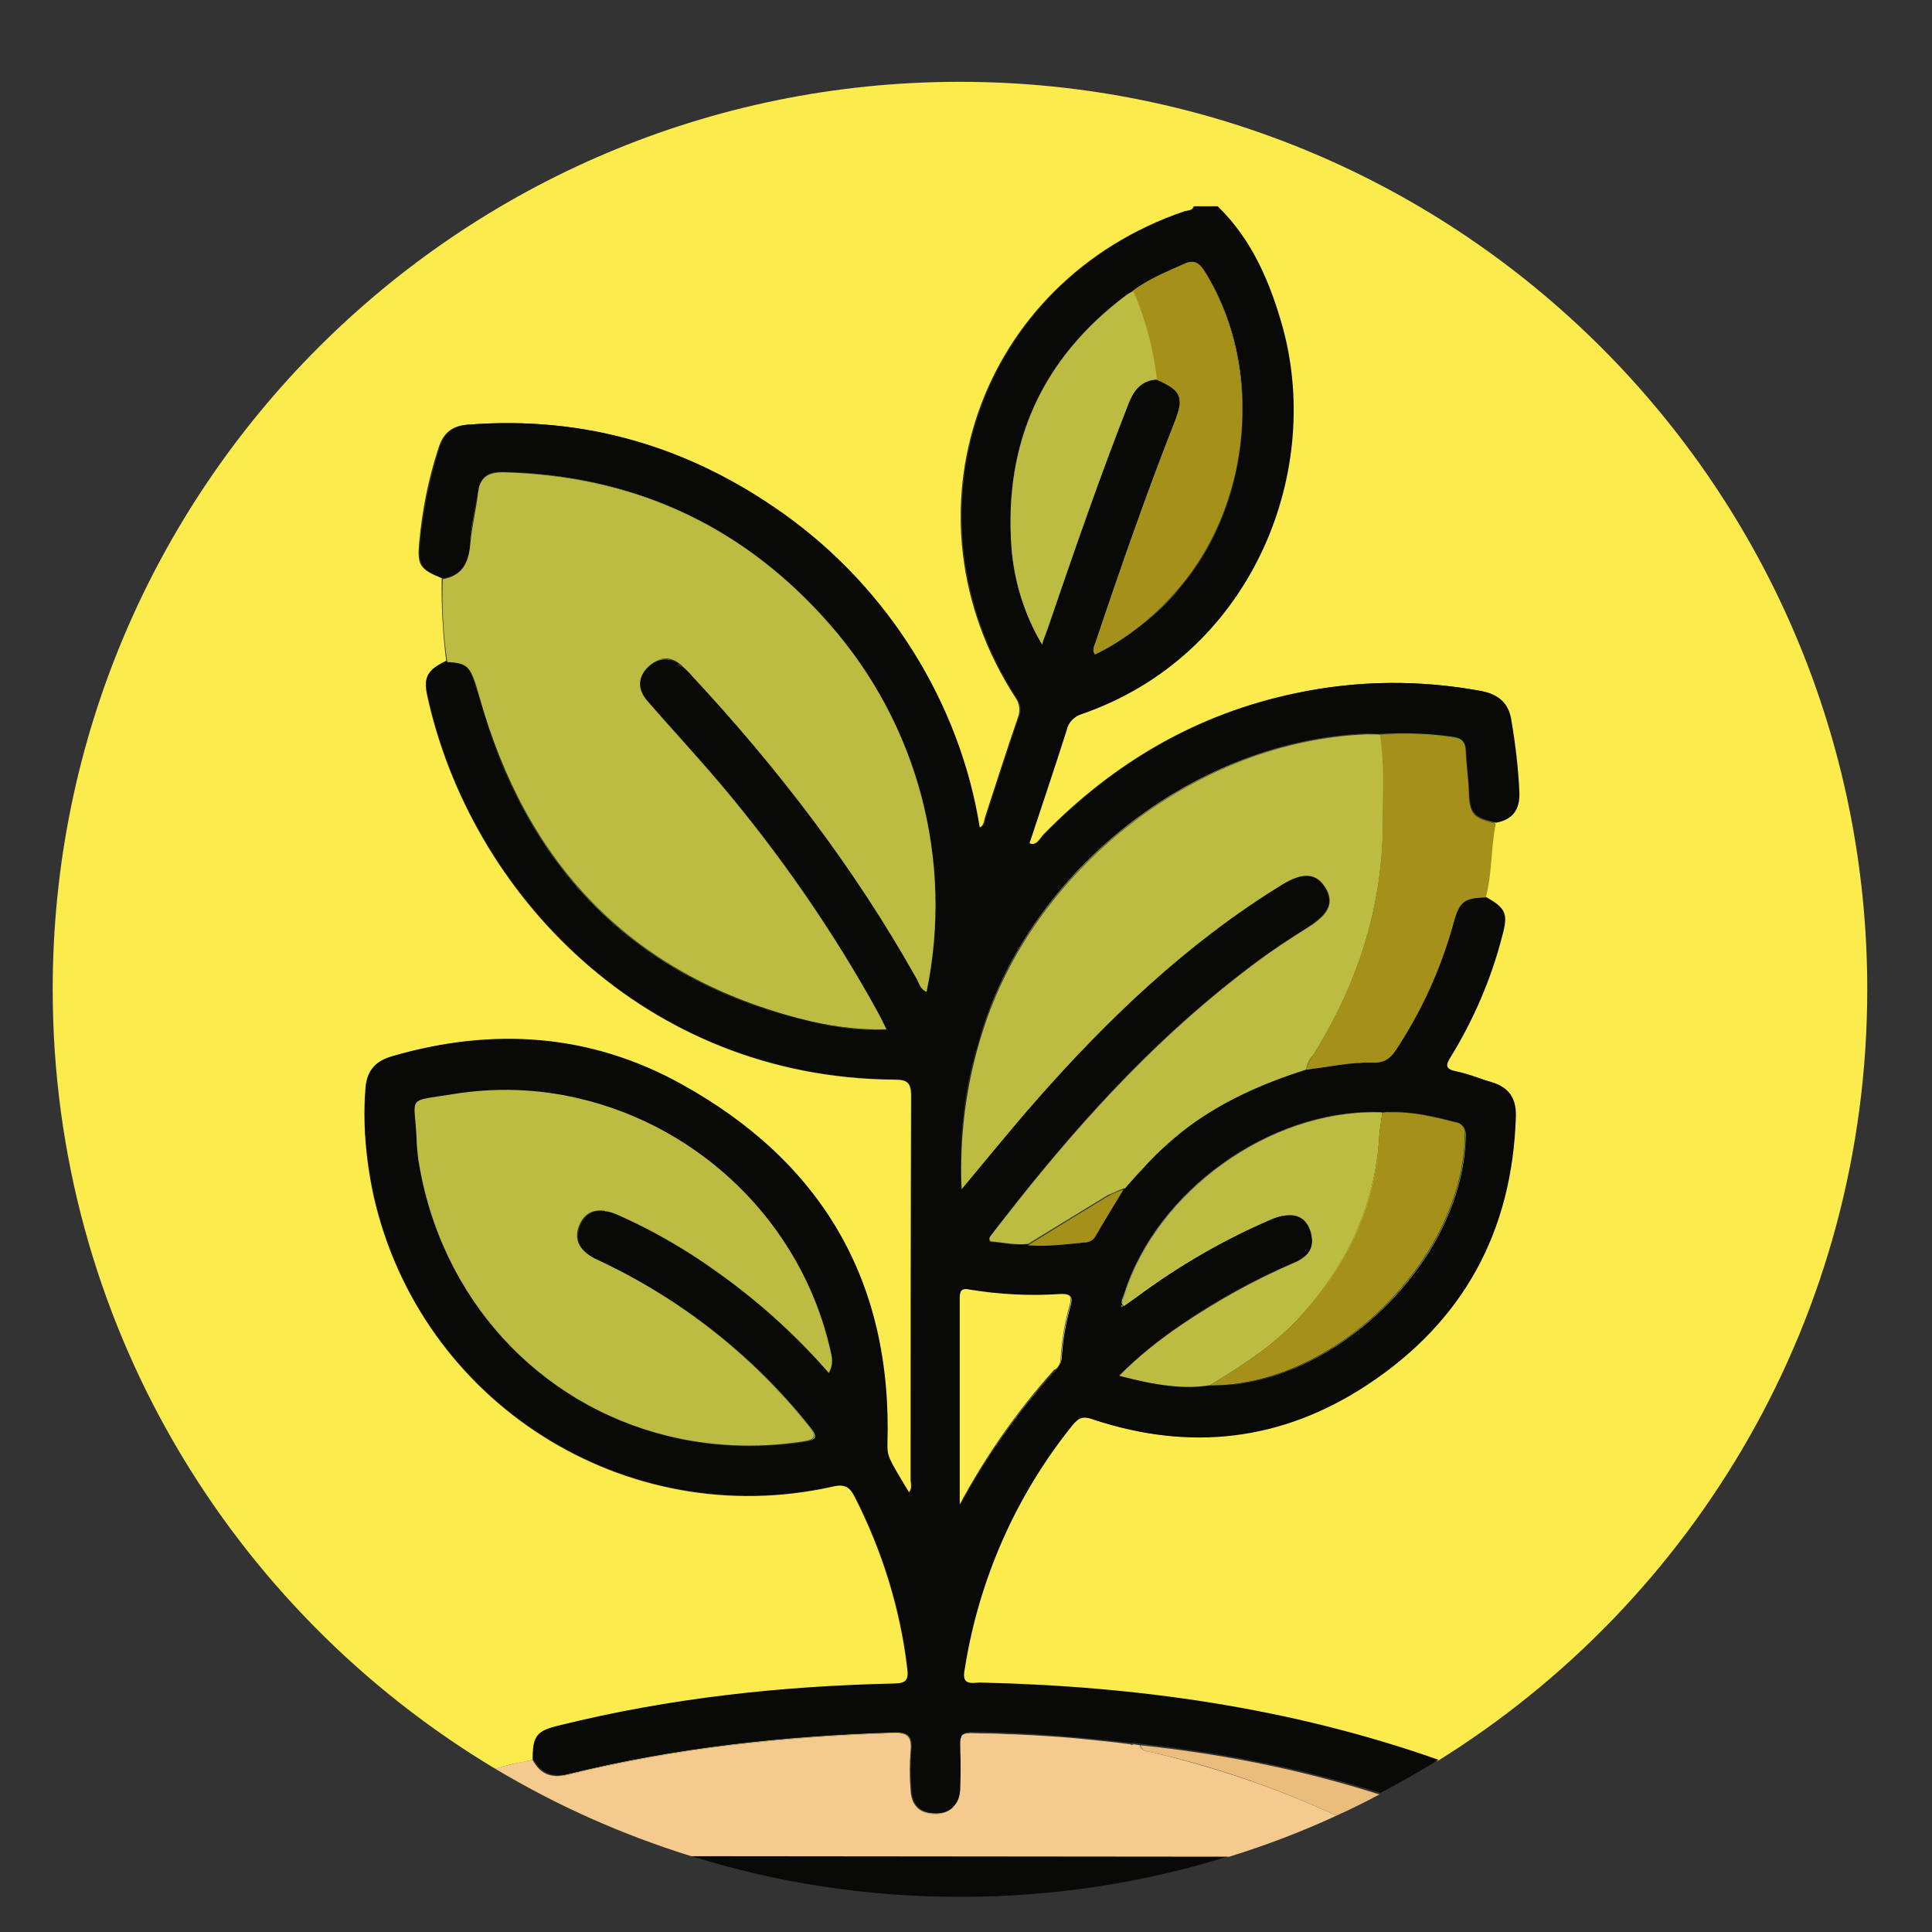 <?xml version="1.0" encoding="utf-8"?>
<!-- Generator: Adobe Illustrator 23.0.1, SVG Export Plug-In . SVG Version: 6.00 Build 0)  -->
<svg version="1.1" id="Camada_1" xmlns="http://www.w3.org/2000/svg" xmlns:xlink="http://www.w3.org/1999/xlink" x="0px" y="0px"
	 viewBox="0 0 384.9 384.9" style="enable-background:new 0 0 384.9 384.9;" xml:space="preserve">
<rect x="0" y="0" width="384.9" height="384.9" fill="#333333" stroke="none"/>
<style type="text/css">
	.st0{fill:#AED1AE;}
	.st1{fill:#FCEB4C;}
	.st2{fill:#090908;}
	.st3{fill:#BCBC42;}
	.st4{fill:#9BBE41;}
	.st5{fill:#F4CA8F;}
	.st6{fill:#A59119;}
	.st7{fill:#84A818;}
	.st8{fill:#9ABE41;}
	.st9{fill:#C3E565;}
	.st10{fill:#C2E564;}
	.st11{fill:#AFD54A;}
	.st12{fill:#B0D64A;}
	.st13{fill:#FCFCFC;}
	.st14{fill:#EBBD7D;}
	.st15{fill:#80A319;}
</style>
<title>Planta</title>
<g>
	<polygon class="st0" points="223.4,260.1 223.4,260.3 223.4,260.3 223.5,260.1 	"/>
	<path class="st0" d="M190.3,359.7c-0.1,0.2-0.3,0.3-0.4,0.5C190.1,360,190.2,359.8,190.3,359.7z"/>
	<path class="st0" d="M270.2,211.7L270.2,211.7L270.2,211.7z"/>
	<path class="st0" d="M191.5,346.2c0,0.1-0.1,0.2-0.1,0.2C191.4,346.3,191.5,346.2,191.5,346.2z"/>
	<path class="st0" d="M224.1,257.8c6.5-20.5,28.9-36.6,50.4-36.2c0,0,0,0-0.1,0c-21.5-0.4-43.9,15.7-50.4,36.2
		c-0.2,0.8-0.9,1.6-0.2,2.4h0.1l0,0C223.3,259.3,223.9,258.5,224.1,257.8z"/>
	<path class="st0" d="M257.8,251.7c-7.9,3.4-15.4,7.6-22.5,12.4c-4.4,3-8.6,6.3-12.3,10.1c3.5,0.9,6.9,1.7,10.3,2
		c-3.3-0.3-6.7-1.1-10.2-2c3.8-3.7,7.9-7.1,12.3-10.1C242.5,259.2,250,255,257.8,251.7c2.7-1.1,4.2-2.9,3.4-5.9
		c-0.6-2.4-2.2-3.7-4.4-3.8c2.1,0,3.7,1.3,4.3,3.8C262,248.8,260.4,250.5,257.8,251.7z"/>
	<path class="st0" d="M137.8,369.9L137.8,369.9h107.1l0,0H137.8z"/>
	<path class="st0" d="M275.4,221.7c0.6-0.1,1.2-0.1,1.9-0.1C276.7,221.7,276,221.7,275.4,221.7L275.4,221.7L275.4,221.7z"/>
	<path class="st0" d="M225.2,347.6L225.2,347.6c0.1,0.1,0.2,0.2,0.3,0.2C225.4,347.8,225.3,347.7,225.2,347.6z"/>
	<path class="st0" d="M135.1,132.2L135.1,132.2L135.1,132.2z"/>
	<path class="st0" d="M95.1,98.3c0-0.3,0.1-0.6,0.2-0.9C95.2,97.7,95.1,98,95.1,98.3z"/>
	<path class="st0" d="M176.5,205.1L176.5,205.1L176.5,205.1z"/>
	<path class="st0" d="M271.5,211.7c0.1,0,0.2,0,0.4,0C271.7,211.7,271.6,211.7,271.5,211.7z"/>
	<path class="st0" d="M260.2,213.1c-8.8,2.8-17.2,6.5-24.5,12.2c-2.9,2.4-5.6,4.9-8.2,7.6c2.6-2.7,5.3-5.3,8.2-7.6
		C243.1,219.5,251.4,215.9,260.2,213.1c0.5-0.1,1-0.1,1.4-0.2C261.1,213,260.7,213,260.2,213.1L260.2,213.1z"/>
	<path class="st0" d="M263.9,177c-1.8-3-4.5-3.2-8.6-0.7c-18.9,11.6-34.7,26.7-49.2,43.2c-4.9,5.6-9.6,11.4-14.7,17.5
		c-0.1-1.4-0.1-2.8-0.1-4.1c0,1.4,0,2.8,0.1,4.2c5.1-6.1,9.8-11.9,14.7-17.5c14.5-16.6,30.3-31.6,49.2-43.2
		C259.4,173.9,262.1,174.1,263.9,177c0.5,1,0.8,1.8,0.8,2.6C264.7,178.8,264.5,177.9,263.9,177z"/>
	<path class="st0" d="M261.9,212.9L261.9,212.9L261.9,212.9z"/>
	<path class="st0" d="M218,128.6c-0.2,0.5-0.3,1.1,0.1,1.8c2.7-1.3,5.3-2.9,7.7-4.7c-2.4,1.8-5,3.3-7.7,4.7
		C217.7,129.7,217.8,129.1,218,128.6z"/>
	<path class="st0" d="M218.3,246.2c-0.4,0.8-1.2,1.3-2.1,1.3c-3.8,0.4-7.6,0.9-11.4,0.5c0,0,0,0-0.1,0c-2.6,0.3-5-0.3-7.5-0.5
		c-0.4-0.7,0.1-1.1,0.4-1.5c1.5-2,3-4,4.6-5.9c-1.6,2-3.1,4-4.6,6c-0.3,0.4-0.8,0.8-0.4,1.5c2.5,0.2,5,0.8,7.5,0.5
		c3.9,0.4,7.7-0.1,11.5-0.4C217.1,247.6,217.9,247.1,218.3,246.2c1.8-3.1,3.7-6.1,5.6-9.3c0,0,0,0-0.1,0
		C221.9,240,220.1,243.1,218.3,246.2z"/>
	<path class="st0" d="M191.5,346.1c0.3-0.6,1-0.7,2-0.7c6.9,0.1,13.9,0.4,20.8,1c-6.9-0.6-13.8-1-20.7-1.1
		C192.5,345.3,191.8,345.5,191.5,346.1z"/>
	<path class="st0" d="M100.5,94.1c-3-0.1-4.6,0.7-5.2,3.1C95.9,94.9,97.4,94,100.5,94.1z"/>
	<path class="st0" d="M191.5,257.4c-0.1,0.3-0.2,0.7-0.2,1.2c0,5.5,0,11,0,16.4c0-5.5,0-11,0-16.5
		C191.3,258.1,191.4,257.7,191.5,257.4z"/>
	<path class="st0" d="M121,241.4c0.6,0.1,1.2,0.3,1.9,0.6c6.9,3,13.4,6.7,19.5,11.1c-6.1-4.3-12.6-8.1-19.5-11.1
		C122.3,241.7,121.6,241.5,121,241.4z"/>
	<path class="st0" d="M83.2,230.7c-0.2-1.3-0.3-2.6-0.3-3.9c-0.3-8.6-2.2-7.3,7.1-8.8c8.6-1.4,17.1-1,25.1,0.8
		c-8.1-1.9-16.6-2.2-25.2-0.8c-9.3,1.5-7.5,0.2-7.1,8.8C82.9,228.1,83,229.4,83.2,230.7c4.3,28.1,24.1,49,49.5,55.3
		C107.3,279.7,87.6,258.9,83.2,230.7z"/>
	<path class="st0" d="M208.7,125.3C213.9,110.1,219.1,95,225,80c1-2.6,2.6-4.2,5.5-4.4c3.1,1.4,4.4,2.4,4.6,4.3
		c-0.1-1.9-1.5-2.9-4.6-4.3c-2.9,0.2-4.4,1.8-5.5,4.4C219.1,94.9,213.9,110.1,208.7,125.3c-0.3,0.9-0.6,1.7-1.1,3.1
		c-3.4-5.9-5.5-12.6-6.1-19.4c0.5,6.8,2.6,13.5,6.1,19.4C208,127.1,208.4,126.2,208.7,125.3z"/>
	<path class="st0" d="M165.2,273.6c0.6-1.3,0.6-2.3,0.4-3.2C165.8,271.3,165.8,272.3,165.2,273.6z"/>
	<path class="st1" d="M106.1,350.6c1.7,3,4,3.8,7.4,2.9c21.2-5.2,42.7-7.5,64.4-8.2c3-0.1,3.8,0.8,3.5,3.6c-0.2,2.5-0.2,5.1,0,7.6
		c0.1,3.1,1.7,4.8,4.6,4.9c1.5,0.1,2.8-0.4,3.7-1.2c-0.9,0.8-2.2,1.2-3.7,1.1c-3-0.1-4.5-1.8-4.6-4.9c-0.2-2.5-0.2-5.1,0-7.6
		c0.3-2.8-0.5-3.7-3.5-3.6c-21.7,0.7-43.2,3-64.4,8.2C110.1,354.4,107.8,353.6,106.1,350.6c0-4.8,0.7-5.6,5.4-6.8
		c21.8-5.4,44-7.8,66.4-8.3c2.7-0.1,3.2-0.8,2.8-3.3c-1.4-11.8-5-23.3-10.4-33.9c-1-2-1.9-2.7-4.5-2.1c-41.2,9.2-82.1-16.7-91.4-58
		c-0.5-2.3-0.9-4.7-1.2-7c-0.6-4.8-0.8-9.7-0.4-14.5c0.3-3.5,2.1-5.3,5.3-6.2c19.9-5.8,39.4-4.5,57.6,5.6c28,15.5,42,39.4,41,71.7
		c-0.1,2.4,0,2.5,4.3,9.6c0.8-0.8,0.4-1.8,0.4-2.6c0-25.5,0-50.9,0.1-76.4c0-2.9-0.9-3.3-3.5-3.3c-49.6-0.4-84.3-37.1-92.9-76.5
		c-0.8-3.7,0-5,3.8-6.9c-0.7-5.5-1-11-0.9-16.5c-4.4-1.8-4.9-2.6-4.5-7.1c0.6-6.4,1.8-12.6,3.8-18.7c0.9-3,2.6-4.6,5.9-4.8
		c23.1-1.8,44,4.4,62.8,17.8c20.8,14.9,35.1,37.9,39,62.5c1-0.3,1-1.3,1.2-2c2.2-6.7,4.3-13.4,6.6-20c0.5-1.3,0.3-2.8-0.5-3.9
		c-23.6-36.4-7.4-82.9,33.6-96.9c0.7-0.2,1.6-0.1,1.9-1h4.6c6.9,6.7,10.6,15.3,13,24.3c8.1,29.4-6.7,65.3-40.2,76.9
		c-1.5,0.5-2.6,1.7-2.9,3.2c-2.4,7.5-4.9,15-7.4,22.5c1.6,0.7,2.2-1,3-1.8c14-14.3,30.5-24,50.2-28.1c12.2-2.6,24.8-2.7,37-0.4
		c3.4,0.6,5.3,2.4,5.8,5.8c0.8,4.8,1.3,9.6,1.6,14.4c0.1,3.4-1.3,5.5-4.7,6l0,0c-0.9,4.9-0.7,9.9-2,14.7c-4.3,0.2-5.3,0.9-6.5,5.4
		c-2.4,8.9-6.3,17.4-11.4,25c-1.1,1.8-2.3,2.6-4.5,2.5l0,0c2.2,0.1,3.4-0.8,4.5-2.5c5.1-7.7,8.9-16.1,11.4-25
		c1.2-4.6,2.1-5.3,6.5-5.4c4,2.2,4.5,3.3,3.3,7.7c-2.2,8.5-5.7,16.6-10.3,24.2c-1.1,1.8-1,2.5,1.2,2.9c2.5,0.5,4.8,1.5,7.2,2.2
		c3.3,1,4.7,3.2,4.6,6.7c-0.7,22.9-10.5,40.9-29.6,53.5c-16.9,11.2-35.3,13.3-54.6,6.9c-1.8-0.6-2.9-0.4-4.1,1.1
		c-11.3,14-18.7,30.8-21.5,48.6c-0.4,2.6,0.4,3,2.8,3.1c31.4,0.6,62,4.9,91.5,15.4C337.7,319,372,262.1,372,197.1
		c0-99.8-80.9-180.8-180.8-180.8S10.5,97.3,10.5,197.1c0,66,35.4,123.7,88.2,155.3c1.2-0.4,2.3-0.7,3.5-1
		C103.5,351.2,104.8,350.9,106.1,350.6z"/>
	<path class="st0" d="M211,271.9c-0.2,0.4-0.5,0.7-0.8,1c-7.3,8.1-13.7,17.1-18.8,26.8l0,0c5.2-9.6,11.5-18.6,18.8-26.8
		C210.5,272.7,210.8,272.3,211,271.9z"/>
	<path class="st0" d="M120.8,241.4c-0.1,0-0.2,0-0.3-0.1C120.5,241.3,120.6,241.3,120.8,241.4z"/>
	<path class="st0" d="M240.3,54.4c5,8.3,7.4,18,7.3,27.7C247.6,72.4,245.2,62.7,240.3,54.4c-1.1-1.8-2.1-2.9-4.4-1.9
		c-3.5,1.6-7.1,3-10.2,5.4c3.1-2.4,6.7-3.8,10.2-5.4C238.2,51.5,239.2,52.6,240.3,54.4z"/>
	<path class="st2" d="M191.3,377.9c18.6,0,36.6-2.8,53.5-8.1h-107C154.7,375.1,172.7,377.9,191.3,377.9z"/>
	<path class="st2" d="M223.8,260.2l0.1-0.1L223.8,260.2z"/>
	<polygon class="st2" points="223.8,260.2 223.8,260.2 223.8,260.2 	"/>
	<path class="st2" d="M192.2,332.5c2.8-17.8,10.2-34.6,21.5-48.6c1.3-1.6,2.3-1.8,4.1-1.1c19.3,6.4,37.6,4.3,54.6-6.9
		c19.1-12.6,28.9-30.5,29.6-53.5c0.1-3.5-1.3-5.7-4.6-6.7c-2.4-0.7-4.8-1.7-7.2-2.2c-2.2-0.5-2.3-1.2-1.2-2.9
		c4.6-7.5,8.1-15.6,10.3-24.2c1.2-4.4,0.7-5.5-3.3-7.7c-4.3,0.2-5.3,0.9-6.5,5.4c-2.4,8.9-6.3,17.4-11.4,25
		c-1.1,1.7-2.4,2.7-4.5,2.5l0,0l0,0c-0.6,0-1.1-0.1-1.7,0c-0.1,0-0.2,0-0.4,0c-0.4,0-0.9,0-1.3,0.1l0,0c-2.8,0.2-5.5,0.7-8.3,1.1
		l0,0c-0.1,0-0.2,0-0.3,0c-0.5,0.1-0.9,0.1-1.4,0.2c-8.8,2.8-17.2,6.5-24.5,12.2c-2.9,2.4-5.7,4.9-8.2,7.6c-1,1.1-2,2.2-3,3.3
		l-0.6,0.7l0,0c-1.9,3.1-3.8,6.2-5.6,9.3c-0.4,0.8-1.2,1.4-2.1,1.4c-3.8,0.3-7.6,0.9-11.5,0.4c-2.6,0.3-5-0.3-7.5-0.5
		c-0.4-0.7,0.1-1.1,0.4-1.5c1.5-2,3.1-4,4.6-6c14.1-17.9,29.5-34.5,47.9-48.2c3.4-2.5,6.9-4.8,10.4-7c2.8-1.8,4.2-3.4,4.3-5.2
		c0-0.8-0.3-1.6-0.8-2.6c-1.8-3-4.5-3.2-8.6-0.7c-18.9,11.6-34.7,26.7-49.2,43.2c-4.9,5.6-9.6,11.4-14.7,17.5
		c-0.1-1.4-0.1-2.8-0.1-4.2c0-9.7,1.5-19.4,4.7-28.7c10.6-32,42.9-56.6,76.1-57.9c0.9,0,1.8,0.1,2.7,0.1c4.8-0.3,9.6-0.1,14.4,0.5
		c1.9,0.3,2.7,1,2.8,2.8c0.1,2.6,0.5,5.2,0.6,7.9c0.2,4.6,0.9,5.5,5.3,6.4c0,0,0,0,0,0.1l0,0c3.4-0.6,4.8-2.6,4.7-6
		c-0.2-4.8-0.8-9.7-1.6-14.4c-0.5-3.4-2.5-5.1-5.8-5.8c-12.3-2.3-24.8-2.2-37,0.4c-19.6,4.1-36.2,13.8-50.2,28.1
		c-0.8,0.8-1.4,2.4-3,1.8c2.5-7.5,5-15,7.4-22.5c0.3-1.5,1.4-2.7,2.9-3.2c33.5-11.5,48.2-47.4,40.2-76.9c-2.5-9-6.1-17.6-13-24.3
		H238c-0.3,1-1.2,0.8-1.9,1c-41,14-57.1,60.4-33.6,96.9c0.9,1.1,1.1,2.6,0.5,3.9c-2.3,6.6-4.4,13.3-6.6,20c-0.2,0.8-0.2,1.7-1.2,2
		c-3.9-24.6-18.1-47.6-39-62.5C137.4,89,116.6,82.8,93.4,84.6c-3.2,0.2-5,1.8-5.9,4.8c-1.9,6.1-3.2,12.4-3.8,18.7
		c-0.4,4.5,0.1,5.3,4.5,7.1l0,0c4.1-0.6,5.2-3.3,5.5-7.1c0.3-3.3,1.1-6.5,1.5-9.8v-0.1c0-0.3,0.1-0.6,0.2-0.9c0-0.1,0-0.1,0-0.2
		c0.6-2.4,2.1-3.2,5.2-3.1c25.2,0.8,46.2,10.1,63.1,28.5c0.5,0.6,1.1,1.2,1.6,1.8c17.6,20,24.8,47.1,19.3,73.2
		c-1.3-0.5-1.5-1.8-2.1-2.8c-12.3-21.9-27.5-41.7-44.6-60.1c-0.6-0.7-1.2-1.3-1.9-1.9c-0.3-0.2-0.6-0.5-0.8-0.7l0,0
		c-2-1.3-4-1.1-5.9,0.6c-2.1,2-2.4,4.6-0.3,7c4.7,5.4,9.6,10.7,14.2,16.1c12.1,14.2,22.7,29.6,31.7,45.9c0.5,0.9,1,1.9,1.7,3.4l0,0
		l0,0l0,0c-5.9,0.1-11.7-0.7-17.4-2.2c-33.7-8.9-54.3-31-63.7-64.1c-1.7-6-2-6.7-6.5-7.1l0,0c-3.8,1.8-4.6,3.2-3.8,6.9
		c8.6,39.4,43.2,76.1,92.9,76.5c2.6,0,3.5,0.4,3.5,3.3c-0.1,25.5-0.1,50.9-0.1,76.4c0,0.8,0.4,1.8-0.4,2.6c-4.3-7.1-4.3-7.2-4.3-9.6
		c1-32.3-13-56.2-41-71.7c-18.2-10.1-37.6-11.4-57.6-5.6c-3.2,0.9-5,2.7-5.3,6.2c-0.4,4.8-0.3,9.7,0.4,14.5c0.3,2.4,0.7,4.7,1.2,7
		c9.2,41.2,50.1,67.2,91.4,58c2.5-0.6,3.4,0.1,4.5,2.1c5.4,10.6,9,22.1,10.4,33.9c0.3,2.5-0.1,3.3-2.8,3.3
		c-22.4,0.5-44.6,2.9-66.4,8.3c-4.7,1.1-5.4,2-5.4,6.7c1.7,3,4,3.8,7.5,2.9c21.2-5.2,42.6-7.5,64.4-8.2c3-0.1,3.8,0.8,3.5,3.6
		c-0.2,2.5-0.2,5.1,0,7.6c0.1,3.1,1.6,4.8,4.6,4.9c1.5,0.1,2.8-0.3,3.7-1.1c0.1-0.1,0.1-0.1,0.2-0.2c0.1-0.1,0.3-0.3,0.4-0.5
		c0.5-0.7,0.9-1.7,0.9-2.9c0.2-3.1,0.1-6.2,0-9.2c0-0.5,0-0.9,0.1-1.2c0-0.1,0.1-0.2,0.1-0.2v-0.1c0.3-0.6,1-0.8,2.1-0.8
		c6.9,0.1,13.8,0.5,20.7,1.1c3.6,0.3,7.2,0.7,10.9,1.1l0,0l0,0l0,0h0.7l1.3,0.2l0,0c16.3,1.8,32.2,4.9,47.7,9.8
		c4-2.1,7.8-4.3,11.6-6.6c-29.5-10.4-60.1-14.7-91.5-15.4C192.5,335.5,191.7,335.1,192.2,332.5z M261.2,245.7
		c-0.6-2.4-2.2-3.7-4.3-3.8c-0.9,0-2,0.2-3.2,0.7c-9.7,4.1-18.9,9.4-27.3,15.7c-0.8,0.6-1.6,1.1-2.4,1.7v0.1c0,0,0-0.1-0.1-0.1l0,0
		v0.1h-0.1l0,0h-0.1l-0.4,0.2l0,0h-0.1l0.1-0.3h0.1l0,0l0.3,0.1l0,0c-0.7-0.8-0.1-1.7,0.2-2.4c6.5-20.5,28.9-36.6,50.4-36.2
		c0,0,0,0,0.1,0l0,0c0.3,0,0.6,0.1,0.9,0.1c0.6-0.1,1.3-0.1,1.9-0.1c4.3-0.1,8.6,0.9,12.8,2c1.2,0.1,2,1.2,1.9,2.4v0.1
		c-0.3,24.7-26.1,50.1-50.9,49.9c-2.6,0.4-5.2,0.4-7.8,0.1c-3.3-0.3-6.7-1.1-10.3-2c3.8-3.7,7.9-7.1,12.3-10.1
		c7.1-4.9,14.6-9,22.5-12.4C260.4,250.5,262,248.8,261.2,245.7z M201.5,109c-1.5-20.8,6-37.6,22.8-50.2c0.5-0.3,0.9-0.5,1.4-0.8
		c3.1-2.4,6.6-3.8,10.2-5.4c2.3-1.1,3.3,0,4.4,1.8c5,8.3,7.4,18,7.3,27.8c-0.1,12.5-4.3,25.1-12.4,34.8c-2.7,3.3-5.8,6.2-9.3,8.7
		c-2.4,1.8-5,3.4-7.7,4.7c-0.5-0.7-0.4-1.2-0.1-1.8c0.1-0.3,0.2-0.5,0.3-0.8c4.9-14.6,10-29.1,15.6-43.5c0.7-1.9,1.1-3.3,1.1-4.4
		c-0.1-1.9-1.5-2.9-4.6-4.3c-2.8,0.2-4.4,1.8-5.5,4.4c-5.9,14.9-11.1,30.1-16.3,45.3c-0.3,0.9-0.6,1.8-1.1,3.1
		C204.1,122.5,202.1,115.8,201.5,109z M165.2,273.6c-6.7-7.7-14.4-14.6-22.8-20.5c-6.1-4.3-12.6-8.1-19.5-11.1
		c-0.7-0.3-1.3-0.5-1.9-0.6c-0.1,0-0.2,0-0.2,0c-0.1,0-0.2,0-0.3-0.1c-2.3-0.3-4,0.7-4.9,2.9c-1.2,2.9,0,5.3,3.6,6.9
		c16.4,7.5,30.8,18.8,42,33c1.8,2.2,1.6,2.8-1.3,3.2c-9.4,1.4-18.5,0.9-27-1.2c-25.4-6.3-45.3-27.2-49.6-55.3
		c-0.2-1.3-0.3-2.6-0.3-3.9c-0.3-8.6-2.2-7.3,7.1-8.8c8.6-1.4,17.1-1,25.2,0.8c24.2,5.6,44.4,24.7,50.2,50.1c0.1,0.5,0.2,1,0.3,1.5
		C165.8,271.3,165.8,272.3,165.2,273.6z M191.3,299.8L191.3,299.8c0-8.2,0-16.5,0-24.7c0-5.5,0-11,0-16.4c0-0.6,0-1,0.2-1.2
		c0.2-0.5,0.7-0.6,1.7-0.4c6,1,12,1.3,18.1,0.9c1.9-0.1,2.4,0.4,1.9,2.2c-1,3.5-1.6,7.1-1.8,10.7c0,0.4-0.2,0.9-0.4,1.2
		c-0.2,0.4-0.5,0.8-0.8,1.1C202.8,281.2,196.5,290.1,191.3,299.8z"/>
	<path class="st2" d="M223.8,260.2L223.8,260.2L223.8,260.2L223.8,260.2L223.8,260.2z"/>
	<path class="st3" d="M95.5,138.8c9.3,33.1,29.9,55.2,63.7,64.1c5.7,1.5,11.5,2.3,17.4,2.2l0,0c-0.7-1.4-1.2-2.4-1.7-3.4
		c-9-16.3-19.7-31.7-31.7-45.9c-4.6-5.4-9.5-10.7-14.2-16.1c-2.1-2.4-2-4.9,0.3-7c2-1.8,3.9-2,5.9-0.6l0,0c0.3,0.2,0.6,0.4,0.8,0.7
		c0.7,0.6,1.3,1.2,1.9,1.9c17.1,18.4,32.3,38.2,44.6,60.1c0.6,1,0.8,2.3,2.1,2.8c5.4-26.1-1.7-53.2-19.3-73.2
		c-0.5-0.6-1.1-1.2-1.6-1.8c-16.9-18.4-37.9-27.7-63.1-28.5c-3-0.1-4.6,0.8-5.2,3.1c0,0.1,0,0.1,0,0.2c-0.1,0.3-0.1,0.6-0.2,0.9
		c0,0.1,0,0.1,0,0.2c-0.4,3.3-1.2,6.5-1.5,9.8c-0.3,3.7-1.5,6.4-5.5,7.1l0,0c-0.2,5.5,0.1,11,0.9,16.5l0,0
		C93.4,132.1,93.8,132.8,95.5,138.8z"/>
	<path class="st4" d="M93.6,108.2c0.3-3.3,1.1-6.4,1.5-9.8c0-0.1,0-0.1,0-0.2v0.1C94.7,101.7,93.8,104.9,93.6,108.2
		c-0.3,3.7-1.5,6.4-5.5,7l0,0l0,0C92.1,114.6,93.3,111.9,93.6,108.2z"/>
	<path class="st4" d="M95.4,138.9c9.3,33.1,29.9,55.2,63.7,64.1c5.7,1.5,11.5,2.2,17.4,2.2c-5.9,0.1-11.7-0.7-17.4-2.2
		C125.4,194,104.8,172,95.4,138.9c-1.7-6.1-2-6.8-6.5-7.2l0,0l0,0C93.4,132.2,93.8,132.8,95.4,138.9z"/>
	<path class="st4" d="M135.9,132.9c-0.3-0.2-0.6-0.5-0.8-0.7C135.4,132.4,135.7,132.6,135.9,132.9z"/>
	<path class="st4" d="M174.9,201.7c0.5,0.9,1,1.9,1.7,3.4l0,0C175.8,203.7,175.4,202.7,174.9,201.7c-9-16.3-19.7-31.7-31.7-45.9
		c-4.6-5.4-9.5-10.7-14.2-16.1c4.7,5.4,9.6,10.7,14.2,16.1C155.2,170.1,165.8,185.4,174.9,201.7z"/>
	<path class="st4" d="M95.2,97.4c0-0.1,0-0.1,0-0.2C95.3,97.3,95.3,97.3,95.2,97.4z"/>
	<path class="st4" d="M163.5,122.5c-16.9-18.4-37.9-27.7-63.1-28.5C125.6,94.9,146.7,104.2,163.5,122.5z"/>
	<path class="st4" d="M128.9,139.8c-2.1-2.4-1.9-5,0.3-7C126.9,134.9,126.8,137.4,128.9,139.8z"/>
	<path class="st4" d="M129.2,132.8c1.9-1.7,3.9-1.9,5.9-0.6C133,130.8,131.1,130.9,129.2,132.8z"/>
	<path class="st4" d="M182.4,194.8c-12.3-21.9-27.5-41.7-44.6-60.1C154.9,153.1,170.1,172.9,182.4,194.8z"/>
	<path class="st5" d="M244.9,369.9c7.4-2.3,14.5-5,21.4-8.2c-0.8-0.3-1.5-0.7-2.3-1c-11.1-5-22.7-8.8-34.5-11.6
		c-0.8-0.2-2.1-0.1-2.4-1.4l0,0l-1.3-0.2l0,0c-0.1,0.1-0.2,0.2-0.3,0.2s-0.2-0.1-0.3-0.2l0,0c-3.6-0.5-7.2-0.8-10.9-1.2
		c-6.9-0.6-13.8-0.9-20.8-1c-1.1,0-1.7,0.1-2,0.7c0,0,0,0,0,0.1s-0.1,0.2-0.1,0.2c-0.1,0.3-0.1,0.6-0.1,1.1c0.1,3.1,0.1,6.2,0,9.2
		c-0.1,1.2-0.4,2.2-1,2.9c-0.1,0.2-0.3,0.3-0.4,0.5c-0.1,0.1-0.1,0.1-0.2,0.2c-0.9,0.8-2.2,1.3-3.7,1.2c-2.9-0.1-4.5-1.8-4.6-4.9
		c-0.2-2.5-0.2-5.1,0-7.6c0.3-2.8-0.5-3.7-3.5-3.6c-21.7,0.7-43.2,3-64.4,8.2c-3.5,0.9-5.8,0.1-7.4-2.9c-1.3,0.3-2.6,0.5-3.9,0.8
		c-1.2,0.3-2.4,0.6-3.5,1c12.2,7.3,25.2,13.1,39,17.4L244.9,369.9L244.9,369.9z"/>
	<path class="st5" d="M227.1,347.7L227.1,347.7l-1.3-0.2l0,0l0,0L227.1,347.7L227.1,347.7L227.1,347.7L227.1,347.7z"/>
	<path class="st5" d="M189.9,360.1c-0.1,0.1-0.1,0.1-0.2,0.2C189.8,360.2,189.9,360.2,189.9,360.1z"/>
	<path class="st5" d="M214.3,346.4c3.6,0.3,7.3,0.7,10.9,1.2l0,0l0,0C221.6,347.1,217.9,346.7,214.3,346.4z"/>
	<path class="st5" d="M191.5,346.1L191.5,346.1L191.5,346.1z"/>
	<path class="st5" d="M191.3,356.8c-0.1,1.2-0.4,2.1-0.9,2.9C190.9,358.9,191.3,357.9,191.3,356.8c0.2-3.1,0.2-6.2,0-9.3
		c0-0.4,0-0.8,0.1-1.1c-0.1,0.3-0.1,0.7-0.1,1.2C191.4,350.6,191.5,353.7,191.3,356.8z"/>
	<path class="st6" d="M292.6,157.6c-0.1-2.6-0.5-5.2-0.6-7.9c-0.1-1.9-0.9-2.6-2.8-2.8c-4.8-0.7-9.6-0.8-14.4-0.5
		c0.9,5.4,0.6,10.9,0.7,16.3c0.2,17.2-4.8,33-13.9,47.5c-0.7,0.9-1.1,1.9-1.4,2.9c0.5,0,0.9-0.1,1.4-0.2c0.1,0,0.2,0,0.3,0l0,0
		c2.8-0.4,5.5-0.9,8.3-1.1l0,0c0.4,0,0.9,0,1.3-0.1c0.1,0,0.2,0,0.4,0c0.6,0,1.1,0,1.7,0c2.1,0.1,3.4-0.8,4.5-2.5
		c5.1-7.7,8.9-16.1,11.4-25c1.2-4.6,2.1-5.3,6.5-5.4c1.3-4.8,1-9.9,2-14.7C293.5,163.1,292.7,162.2,292.6,157.6z"/>
	<path class="st7" d="M261.9,212.9c-0.1,0-0.2,0-0.3,0C261.7,212.9,261.8,212.9,261.9,212.9z"/>
	<path class="st7" d="M292.6,157.5c-0.1-2.6-0.5-5.2-0.6-7.9c-0.1-1.9-0.9-2.6-2.8-2.8c-4.8-0.7-9.6-0.8-14.4-0.5c0,0,0,0,0,0.1
		c4.8-0.3,9.6-0.1,14.4,0.5c1.9,0.3,2.7,1,2.8,2.8C292.1,152.3,292.5,154.9,292.6,157.5c0.2,4.6,0.9,5.6,5.3,6.5c0,0,0,0,0-0.1
		C293.5,163,292.8,162.1,292.6,157.5z"/>
	<path class="st7" d="M271.5,211.7c-0.4,0-0.9,0-1.3,0.1C270.6,211.7,271,211.7,271.5,211.7z"/>
	<path class="st7" d="M271.9,211.7c0.6,0,1.1,0,1.7,0l0,0C273,211.7,272.4,211.7,271.9,211.7z"/>
	<path class="st7" d="M270.2,211.7c-2.8,0.2-5.5,0.7-8.3,1.1C264.6,212.5,267.4,211.9,270.2,211.7z"/>
	<path class="st3" d="M235.7,225.3c7.3-5.7,15.7-9.4,24.5-12.2l0,0l0,0c0.2-1.1,0.7-2.1,1.4-2.9c9.1-14.5,14.1-30.3,13.9-47.5
		c0-5.4,0.3-10.9-0.6-16.3l0,0c-0.9,0-1.8-0.1-2.6-0.1c-33.2,1.3-65.4,25.9-76.1,57.9c-3.1,9.2-4.7,18.9-4.7,28.6
		c0,1.4,0,2.8,0.1,4.1c5.1-6.1,9.8-11.9,14.7-17.5c14.5-16.5,30.3-31.6,49.2-43.2c4.1-2.5,6.8-2.3,8.6,0.7c0.6,0.9,0.8,1.8,0.8,2.6
		c0,1.8-1.4,3.5-4.3,5.3c-3.5,2.2-7.1,4.5-10.4,7c-18.4,13.7-33.8,30.3-47.9,48.1c-1.5,2-3.1,3.9-4.6,5.9c-0.3,0.4-0.8,0.8-0.4,1.5
		c2.5,0.2,5,0.8,7.5,0.5c0,0,0,0,0.1,0h-0.1c5.3-3.2,10.6-6.5,15.9-9.7c1.1-0.5,2.2-1,3.3-1.4c0,0,0,0,0,0.1c0,0,0,0,0.1,0l0,0
		l0.6-0.7c1-1.1,2-2.3,3-3.3C230,230.2,232.8,227.6,235.7,225.3z M223.8,236.9l0.6-0.7L223.8,236.9z"/>
	<path class="st8" d="M272.1,146.3c0.9,0,1.8,0.1,2.6,0.1l0,0c0,0,0,0,0-0.1C273.9,146.3,273,146.2,272.1,146.3
		c-33.2,1.2-65.4,25.8-76.1,57.9c-3.1,9.2-4.7,18.9-4.7,28.7c0-9.7,1.5-19.4,4.7-28.6C206.7,172.2,239,147.6,272.1,146.3z"/>
	<path class="st8" d="M250,192c3.3-2.5,6.9-4.8,10.4-7c2.9-1.8,4.3-3.5,4.3-5.3c0,1.8-1.4,3.4-4.3,5.2
		C256.9,187.1,253.4,189.4,250,192c-18.4,13.6-33.8,30.2-47.9,48.1C216.2,222.2,231.6,205.7,250,192z"/>
	<path class="st8" d="M223.9,236.9L223.9,236.9L223.9,236.9l0.6-0.7c1-1.1,2-2.3,3-3.3c-1,1.1-2,2.2-3,3.3L223.9,236.9z"/>
	<path class="st8" d="M275.4,162.6c0.2,17.2-4.8,33-13.9,47.5c-0.7,0.9-1.1,1.9-1.4,2.9l0,0c0.2-1.1,0.7-2.1,1.4-2.9
		C270.6,195.6,275.6,179.9,275.4,162.6c0-5.4,0.3-10.9-0.6-16.3l0,0C275.7,151.7,275.4,157.2,275.4,162.6z"/>
	<path class="st8" d="M274.8,146.3L274.8,146.3L274.8,146.3L274.8,146.3z"/>
	<path class="st3" d="M165.7,270.4c-0.1-0.5-0.2-1-0.3-1.5c-5.8-25.4-26-44.5-50.2-50.1c-8.1-1.9-16.6-2.2-25.1-0.8
		c-9.3,1.5-7.5,0.2-7.1,8.8c0,1.3,0.2,2.6,0.3,3.9c4.3,28.1,24.1,49,49.5,55.3c8.5,2.1,17.6,2.6,26.9,1.2c2.9-0.4,3-1,1.3-3.2
		c-11.2-14.1-25.6-25.4-42-33c-3.6-1.7-4.8-4-3.6-6.9c0.9-2.2,2.6-3.2,4.9-2.9c0.1,0,0.2,0,0.3,0.1c0.1,0,0.2,0,0.2,0
		c0.6,0.1,1.3,0.3,2,0.6c6.8,3,13.4,6.7,19.5,11.1c8.4,5.9,16.1,12.8,22.8,20.5C165.8,272.3,165.8,271.3,165.7,270.4z"/>
	<path class="st9" d="M115.5,244.2c-1.2,2.9,0,5.3,3.6,6.9c16.4,7.5,30.8,18.8,42,33c1.7,2.2,1.6,2.8-1.3,3.2
		c-9.4,1.4-18.5,0.9-26.9-1.2c8.5,2.1,17.6,2.6,27,1.2c2.9-0.4,3.1-1,1.3-3.2c-11.2-14.1-25.6-25.4-42-33
		C115.5,249.5,114.3,247.1,115.5,244.2c0.9-2.2,2.6-3.2,4.9-2.9C118.1,241,116.4,242,115.5,244.2z"/>
	<path class="st9" d="M121,241.4c-0.1,0-0.2,0-0.2,0S120.9,241.4,121,241.4z"/>
	<path class="st9" d="M165.3,268.9c0.1,0.5,0.3,1,0.3,1.5C165.6,269.9,165.4,269.4,165.3,268.9c-5.8-25.4-26-44.5-50.2-50.1
		C139.3,224.4,159.5,243.5,165.3,268.9z"/>
	<path class="st3" d="M261.2,245.7c0.8,3-0.7,4.8-3.4,5.9c-7.9,3.4-15.4,7.6-22.5,12.4c-4.4,3-8.6,6.3-12.3,10.1
		c3.5,0.9,6.9,1.7,10.2,2c2.6,0.3,5.1,0.3,7.7-0.1c0,0,0,0,0.1,0c6.8-4.1,13.3-8.3,18.6-14.3c9-10.2,14.4-21.8,15.2-35.5
		c0.1-1.5,0.4-3,0.6-4.5l0,0l0,0c-0.3-0.1-0.6-0.1-0.9-0.1c-21.5-0.4-43.9,15.7-50.4,36.2c-0.2,0.7-0.8,1.5-0.2,2.4
		c0.8-0.6,1.6-1.1,2.4-1.7c8.5-6.3,17.6-11.6,27.3-15.7c1.2-0.5,2.3-0.7,3.2-0.7C259,242,260.6,243.3,261.2,245.7z"/>
	<path class="st10" d="M275.4,221.7c-0.3-0.1-0.6-0.1-0.9-0.1l0,0C274.8,221.6,275.1,221.7,275.4,221.7L275.4,221.7z"/>
	<path class="st10" d="M241,276c-2.6,0.4-5.1,0.4-7.7,0.1C235.8,276.4,238.4,276.4,241,276L241,276L241,276z"/>
	<path class="st10" d="M253.6,242.7c-9.7,4.1-18.9,9.4-27.3,15.7c-0.8,0.6-1.6,1.1-2.4,1.7c0,0,0,0.1,0.1,0.1v-0.1
		c0.8-0.6,1.6-1.1,2.4-1.7C234.8,252.1,244,246.8,253.6,242.7c1.2-0.5,2.3-0.7,3.2-0.7C255.9,241.9,254.8,242.2,253.6,242.7z"/>
	<path class="st6" d="M235,79.9c0.1,1.1-0.3,2.5-1.1,4.4c-5.6,14.3-10.7,28.9-15.6,43.5c-0.1,0.3-0.2,0.5-0.3,0.8
		c-0.2,0.5-0.3,1.1,0.1,1.8c2.7-1.3,5.3-2.9,7.7-4.7c3.4-2.5,6.5-5.5,9.3-8.8c8.1-9.7,12.3-22.3,12.4-34.8
		c0.1-9.7-2.3-19.4-7.3-27.7c-1.1-1.8-2.1-2.9-4.4-1.8c-3.5,1.6-7.1,3-10.2,5.4c2.5,5.6,4,11.5,4.7,17.6C233.5,77,234.9,78,235,79.9
		z"/>
	<path class="st11" d="M225.9,125.7c3.4-2.5,6.5-5.4,9.3-8.7c8.1-9.7,12.3-22.3,12.4-34.8c-0.1,12.5-4.3,25-12.4,34.8
		C232.4,120.2,229.3,123.2,225.9,125.7z"/>
	<path class="st11" d="M234,84.3c0.8-1.9,1.1-3.3,1.1-4.4C235.1,81,234.7,82.4,234,84.3c-5.6,14.3-10.7,28.9-15.6,43.5
		c-0.1,0.3-0.2,0.5-0.3,0.8c0.1-0.3,0.2-0.5,0.3-0.8C223.3,113.2,228.3,98.7,234,84.3z"/>
	<path class="st3" d="M208.7,125.3C213.9,110.1,219.1,95,225,80c1.1-2.6,2.6-4.2,5.5-4.4c-0.7-6.1-2.3-12-4.7-17.6
		c-0.5,0.2-1,0.5-1.4,0.8C207.6,71.4,200,88.3,201.5,109c0.5,6.8,2.6,13.5,6.1,19.4C208,127,208.4,126.1,208.7,125.3z"/>
	<path class="st10" d="M224.3,58.8c0.5-0.3,0.9-0.6,1.4-0.8C225.2,58.2,224.8,58.5,224.3,58.8C207.6,71.4,200,88.2,201.5,109
		C200,88.3,207.6,71.4,224.3,58.8z"/>
	<path class="st6" d="M275.4,221.7C275.4,221.7,275.5,221.7,275.4,221.7c-0.2,1.5-0.5,3-0.6,4.5c-0.8,13.7-6.2,25.3-15.2,35.5
		c-5.3,6-11.9,10.3-18.6,14.3c24.8,0.2,50.5-25.1,50.8-49.9c0.2-1.2-0.6-2.3-1.8-2.5h-0.1c-4.2-1.1-8.4-2.1-12.7-2
		C276.7,221.7,276.1,221.7,275.4,221.7L275.4,221.7z"/>
	<path class="st12" d="M290.1,223.7c1.2,0.2,2,1.3,1.8,2.5c-0.3,24.7-26,50-50.8,49.9l0,0c24.8,0.2,50.6-25.1,50.9-49.9v-0.1
		C292.1,224.9,291.2,223.8,290.1,223.7c-4.3-1.1-8.5-2.1-12.8-2C281.6,221.6,285.8,222.6,290.1,223.7
		C290,223.7,290.1,223.7,290.1,223.7z"/>
	<path class="st12" d="M259.7,261.7c9-10.2,14.4-21.8,15.2-35.5c0.1-1.5,0.4-3,0.6-4.5l0,0c-0.2,1.5-0.5,3-0.6,4.5
		C274,239.9,268.6,251.5,259.7,261.7c-5.3,6-11.9,10.3-18.6,14.3l0,0C247.8,272,254.4,267.7,259.7,261.7z"/>
	<path class="st12" d="M241,276L241,276L241,276z"/>
	<path class="st1" d="M211,271.9c0.2-0.4,0.3-0.8,0.3-1.2c0.2-3.6,0.8-7.2,1.8-10.7c0.5-1.8,0-2.3-1.9-2.2c-6,0.4-12.1,0.1-18.1-0.9
		c-1-0.2-1.4,0-1.7,0.4c-0.1,0.3-0.2,0.7-0.2,1.2c0,5.5,0,11,0,16.5c0,8.2,0,16.5,0,24.7c5.2-9.7,11.5-18.7,18.8-26.8
		C210.5,272.7,210.8,272.3,211,271.9z"/>
	<path class="st13" d="M191.3,275.1c0,8.2,0,16.5,0,24.7C191.3,291.5,191.3,283.3,191.3,275.1z"/>
	<path class="st13" d="M193.2,257c6,1,12,1.3,18.1,0.9c1.9-0.1,2.4,0.4,1.9,2.2c-1,3.5-1.6,7.1-1.8,10.7c0,0.4-0.2,0.8-0.3,1.2
		c0.2-0.4,0.3-0.8,0.4-1.2c0.2-3.6,0.8-7.2,1.8-10.7c0.5-1.8,0-2.3-1.9-2.2C205.2,258.3,199.2,258,193.2,257c-1-0.2-1.5-0.1-1.7,0.4
		C191.7,257,192.2,256.9,193.2,257z"/>
	<path class="st14" d="M229.5,349.1c11.8,2.7,23.4,6.6,34.5,11.6c0.8,0.3,1.5,0.7,2.3,1c2.9-1.3,5.7-2.7,8.5-4.2
		c-15.4-4.9-31.3-8.1-47.6-9.8C227.5,349,228.7,348.9,229.5,349.1z"/>
	<path class="st14" d="M227.1,347.7c16.3,1.8,32.2,4.9,47.6,9.8l0,0C259.4,352.6,243.4,349.5,227.1,347.7L227.1,347.7z"/>
	<path class="st14" d="M281.4,369.8C281.4,369.8,281.3,369.7,281.4,369.8C281.3,369.7,281.4,369.8,281.4,369.8L281.4,369.8z"/>
	<path class="st14" d="M264,360.7c-11.1-5-22.7-8.8-34.5-11.6c-0.8-0.2-2.1-0.1-2.4-1.4l0,0c0.3,1.2,1.5,1.2,2.4,1.4
		C241.3,351.9,252.9,355.7,264,360.7c0.8,0.3,1.5,0.7,2.3,1l0,0C265.5,361.4,264.8,361,264,360.7z"/>
	<path class="st14" d="M227.1,347.7L227.1,347.7L227.1,347.7L227.1,347.7L227.1,347.7z"/>
	<path class="st6" d="M216.2,247.5c0.9,0,1.7-0.5,2.1-1.3c1.8-3.1,3.7-6.2,5.5-9.2c-1.1,0.4-2.2,0.8-3.2,1.4
		c-5.3,3.2-10.5,6.4-15.8,9.7C208.6,248.4,212.4,247.9,216.2,247.5z"/>
	<path class="st15" d="M223.8,236.9L223.8,236.9c-1.1,0.3-2.2,0.8-3.2,1.3c-5.3,3.2-10.6,6.5-15.9,9.7h0.1
		c5.3-3.3,10.5-6.5,15.8-9.7C221.6,237.8,222.7,237.3,223.8,236.9z"/>
	<polygon class="st10" points="223.5,260.1 223.4,260.3 223.8,260.2 	"/>
	<path class="st10" d="M223.8,260.2L223.8,260.2L223.8,260.2L223.8,260.2z"/>
	<polygon class="st10" points="223.4,260.3 223.4,260.4 223.8,260.2 223.8,260.2 	"/>
	<path class="st10" d="M223.8,260.2L223.8,260.2L223.8,260.2L223.8,260.2L223.8,260.2z"/>
	<polygon class="st10" points="223.8,260.2 223.8,260.2 223.8,260.2 	"/>
	<polygon class="st10" points="223.8,260.2 223.5,260.1 223.5,260.1 	"/>
	<path class="st14" d="M225.2,347.6c0.1,0.1,0.2,0.2,0.3,0.2s0.2-0.1,0.3-0.2H225.2z"/>
	<path class="st14" d="M225.8,347.5h-0.7l0,0H225.8C225.8,347.6,225.8,347.5,225.8,347.5z"/>
	<path class="st14" d="M225.5,347.8c0.1,0,0.2-0.1,0.3-0.2l0,0C225.7,347.7,225.6,347.8,225.5,347.8z"/>
	<path class="st14" d="M225.8,347.6L225.8,347.6C225.8,347.6,225.8,347.5,225.8,347.6C225.8,347.5,225.8,347.6,225.8,347.6z"/>
</g>
</svg>
